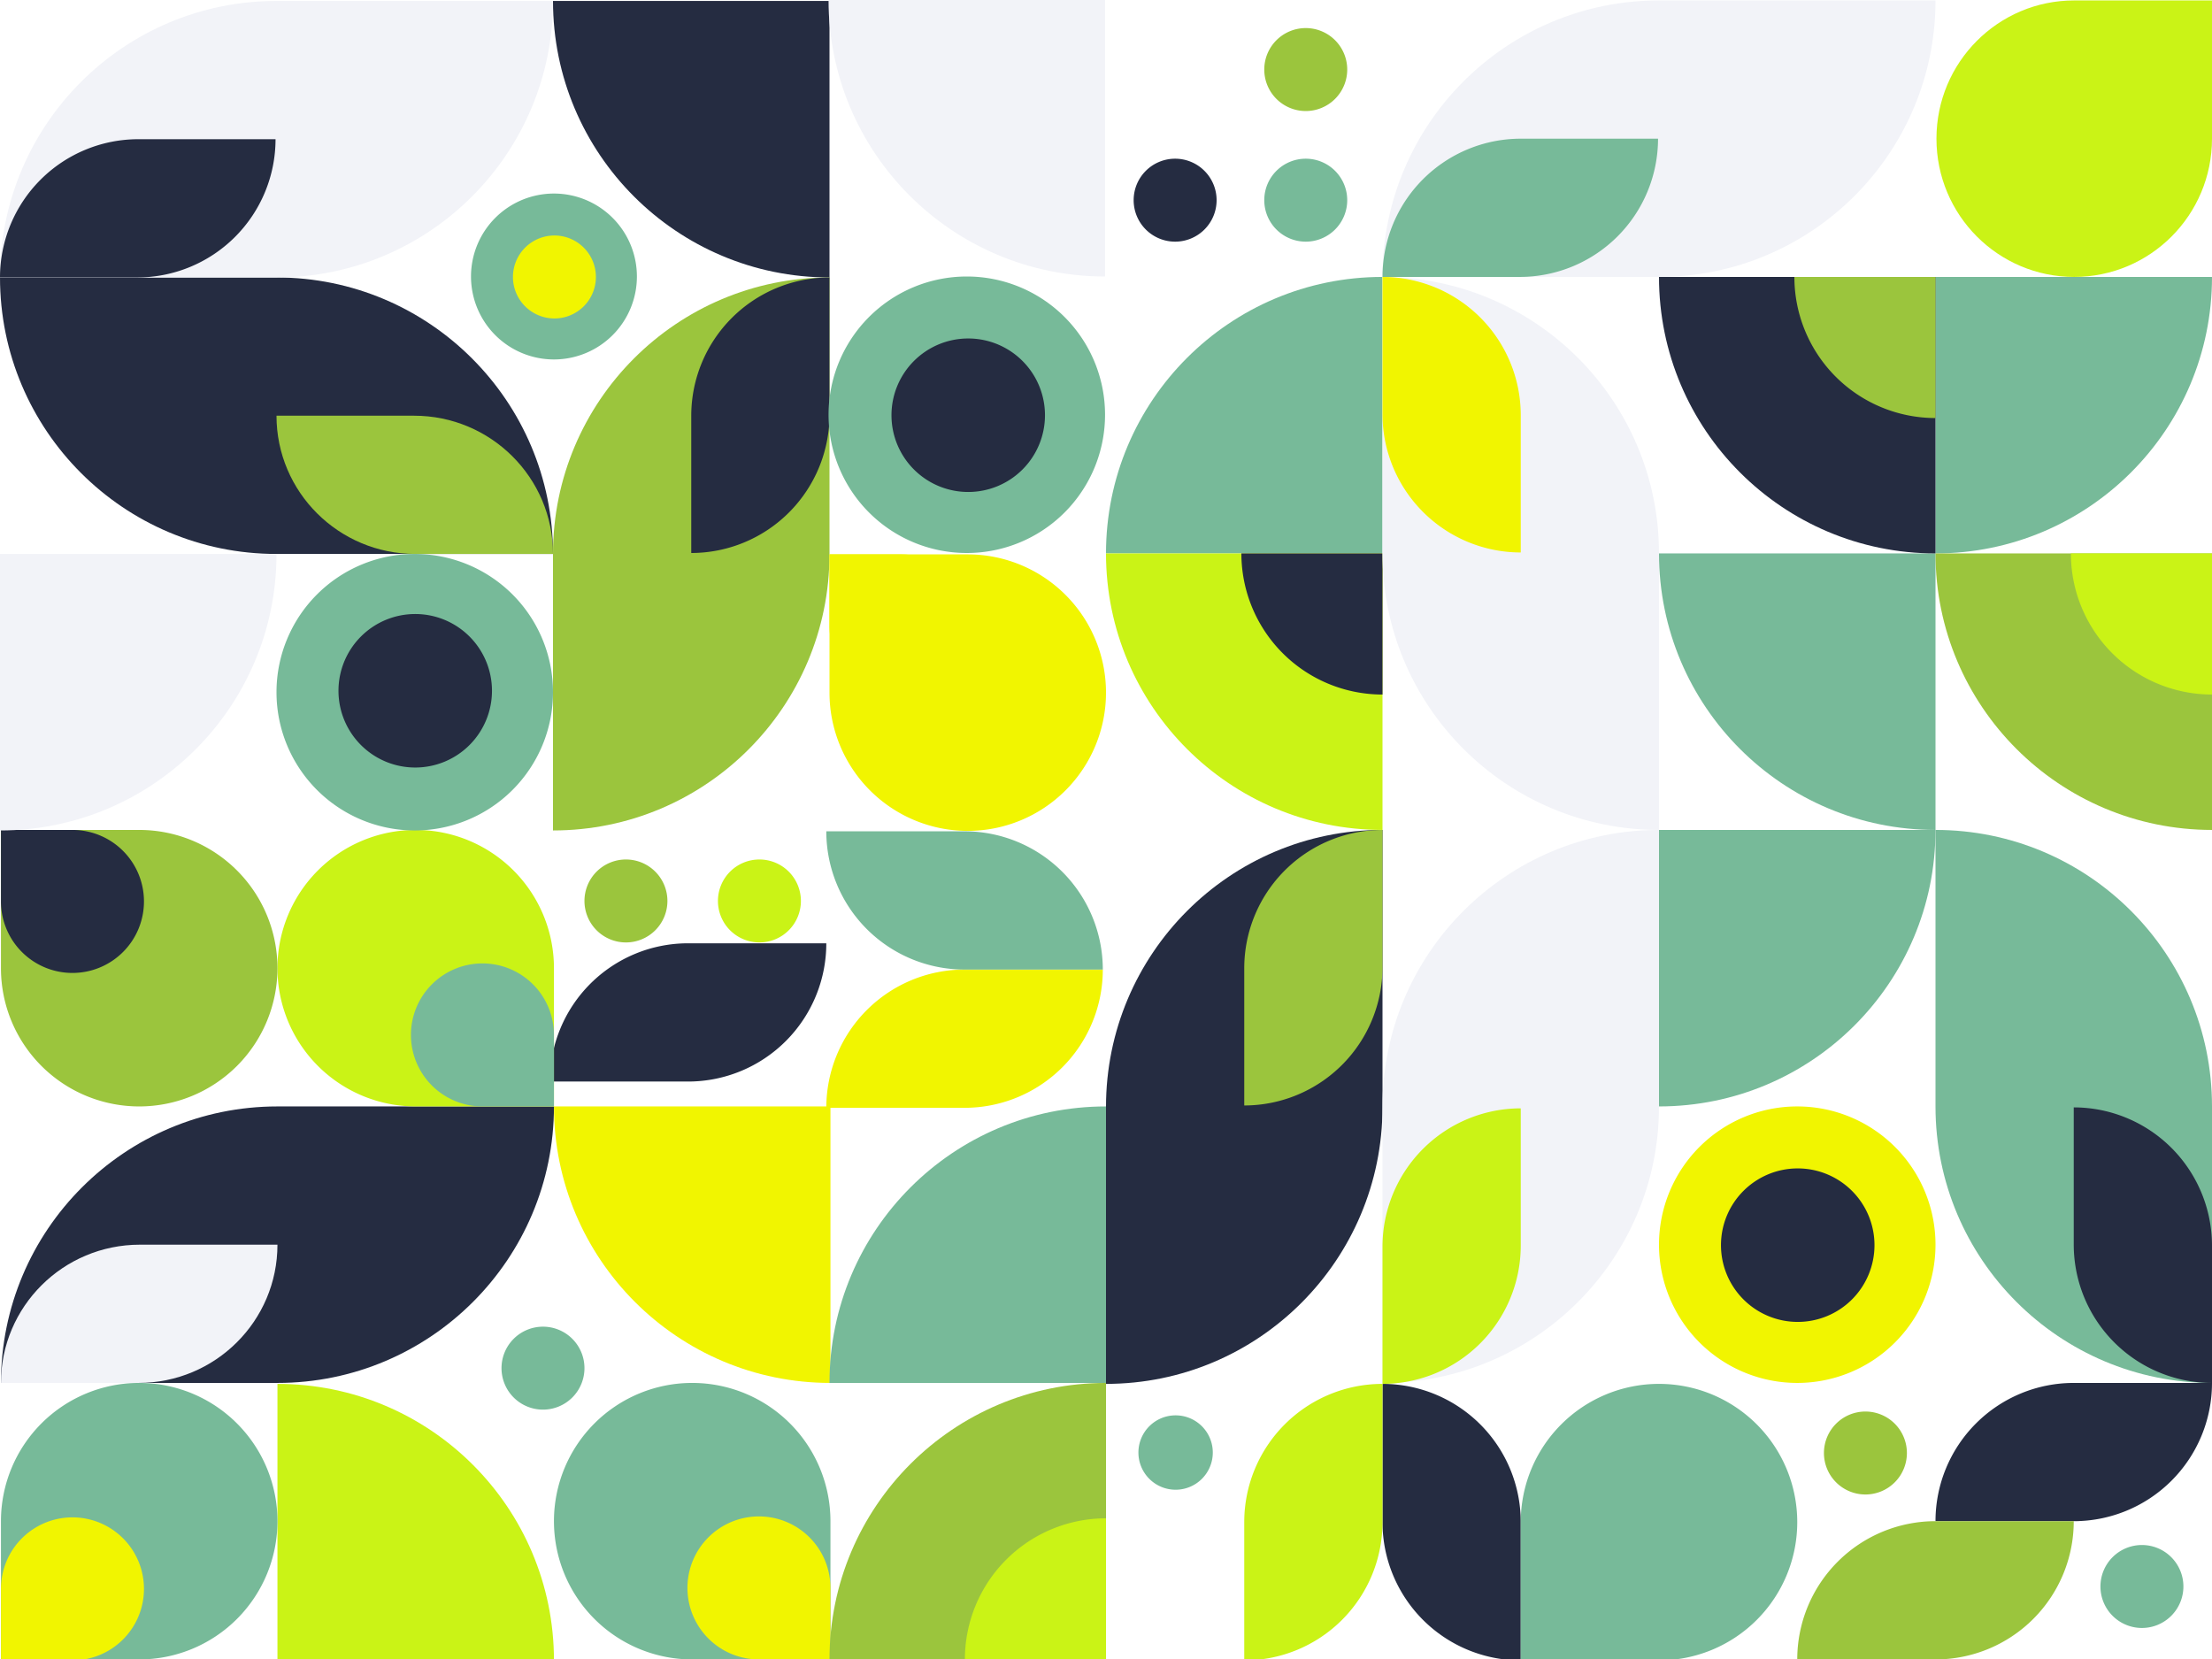 <svg xmlns="http://www.w3.org/2000/svg" xmlns:xlink="http://www.w3.org/1999/xlink" width="1600" height="1200" viewBox="0 0 1600 1200">
  <rect x="0" y="0" width="1600" height="1200" fill="#808080" stroke="none"/>
  <defs>
    <clipPath id="clip-cover-one">
      <rect width="1600" height="1200"/>
    </clipPath>
  </defs>
  <g id="cover-one" clip-path="url(#clip-cover-one)">
    <rect id="Background" width="1600" height="1200" fill="#fff"/>
    <g id="Rhône" transform="translate(1600 1201) rotate(180)">
      <g id="Group_44" data-name="Group 44" transform="translate(800 1801.379) rotate(180)">
        <path id="Shape" d="M200,0c0,110.456-89.544,200-200,200V0Z" transform="translate(600 800.689)" fill="#77ba99"/>
        <path id="Shape-2" data-name="Shape" d="M200,200C89.544,200,0,110.456,0,0H200Z" transform="translate(400 1000.689)" fill="#77ba99"/>
        <path id="Shape-3" data-name="Shape" d="M0,200H0C0,89.544,89.543,0,200,0h0V200Z" transform="translate(0 800.689)" fill="#77ba99"/>
        <path id="Shape-4" data-name="Shape" d="M200,200h0C89.542,200,0,110.456,0,0H200Z" transform="translate(400 800.689)" fill="#252c41"/>
        <path id="Shape-5" data-name="Shape" d="M102.069,102.069h0A102.068,102.068,0,0,1,0,0H102.069Z" transform="translate(497.931 800.689)" fill="#9bc53d"/>
        <path id="Shape-6" data-name="Shape" d="M200,200h0C89.543,200,0,110.456,0,0H200Z" transform="translate(0 1000.689)" fill="#caf316"/>
        <path id="Shape-7" data-name="Shape" d="M102.069,102.069h0A102.068,102.068,0,0,1,0,0H102.069Z" transform="translate(97.931 1000.689)" fill="#252c41"/>
        <path id="Shape-8" data-name="Shape" d="M200,200h0C89.542,200,0,110.456,0,0H200Z" transform="translate(600 1000.689)" fill="#9bc53d"/>
        <path id="Shape-9" data-name="Shape" d="M102.069,102.069h0A102.068,102.068,0,0,1,0,0H102.069Z" transform="translate(697.931 1000.689)" fill="#caf316"/>
        <path id="Shape-10" data-name="Shape" d="M-200,0V200c0,110.456,89.544,200,200,200H0V200C0,89.544-89.544,0-200,0Z" transform="translate(200 1200.689) rotate(-180)" fill="#f2f3f8"/>
        <path id="Shape-11" data-name="Shape" d="M-100,0V99.151A100.08,100.08,0,0,0,0,199.31H0V100.159A100.079,100.079,0,0,0-100,0Z" transform="translate(200 1000) rotate(180)" fill="#f1f500"/>
        <path id="Shape-12" data-name="Shape" d="M400,0H200C89.544,0,0,89.544,0,200H200c110.456,0,200-89.544,200-200Z" transform="translate(200 600.689)" fill="#f2f3f8"/>
        <path id="Shape-13" data-name="Shape" d="M199.31,0H100.159A100.08,100.08,0,0,0,0,100H99.151A100.079,100.079,0,0,0,199.31,0Z" transform="translate(200 700.689)" fill="#77ba99"/>
        <path id="Shape-14" data-name="Shape" d="M60,30A30,30,0,0,1,30,60h0A30,30,0,0,1,0,30H0A30,30,0,0,1,30,0h0A30,30,0,0,1,60,30Z" transform="translate(114.483 715.172)" fill="#77ba99"/>
        <path id="Shape-15" data-name="Shape" d="M60,30A30,30,0,0,1,30,60h0A30,30,0,0,1,0,30H0A30,30,0,0,1,30,0h0A30,30,0,0,1,60,30Z" transform="translate(20 715.172)" fill="#252c41"/>
        <path id="Shape-16" data-name="Shape" d="M60,30A30,30,0,0,1,30,60h0A30,30,0,0,1,0,30H0A30,30,0,0,1,30,0h0A30,30,0,0,1,60,30Z" transform="translate(114.483 620.689)" fill="#9bc53d"/>
        <path id="Shape-17" data-name="Shape" d="M199.31,100c0,55.228-44.618,100-99.655,100S0,155.228,0,100,44.618,0,99.655,0H199.31Z" transform="translate(600.69 600.689)" fill="#caf316"/>
      </g>
      <g id="Group_47" data-name="Group 47" transform="translate(800 600.689) rotate(180)">
        <path id="Shape-18" data-name="Shape" d="M100,200V100A100,100,0,0,0,0,0H0V100A100,100,0,0,0,100,200Z" transform="translate(200 400.689)" fill="#252c41"/>
        <path id="Shape-19" data-name="Shape" d="M0,0C110.456,0,200,89.544,200,200H0Z" transform="translate(600) rotate(90)" fill="#77ba99"/>
        <path id="Shape-20" data-name="Shape" d="M100,0V100A100,100,0,0,1,0,200V100A100,100,0,0,1,100,0Z" transform="translate(100 400.689)" fill="#caf316"/>
        <path id="Shape-21" data-name="Shape" d="M0,100H100A100,100,0,0,0,200,0H100A100,100,0,0,0,0,100Z" transform="translate(600 400)" fill="#252c41"/>
        <path id="Shape-22" data-name="Shape" d="M0,100H100A100,100,0,0,0,200,0H100A100,100,0,0,0,0,100Z" transform="translate(500 500)" fill="#9bc53d"/>
        <path id="Shape-23" data-name="Shape" d="M0,0V200C0,310.456,89.544,400,200,400h0V200C200,89.544,110.456,0,0,0Z" transform="translate(600)" fill="#77ba99"/>
        <path id="Shape-24" data-name="Shape" d="M0,0V99.151A100.08,100.08,0,0,0,100,199.31h0V100.159A100.079,100.079,0,0,0,0,0Z" transform="translate(700 200.69)" fill="#252c41"/>
        <path id="Shape-25" data-name="Shape" d="M0,400.69V200.345C0,89.7,89.543,0,200,0h0V200.345C200,310.991,110.457,400.69,0,400.69Z" fill="#252c41"/>
        <path id="Shape-26" data-name="Shape" d="M0,199.31V100.159A100.08,100.08,0,0,1,100,0h0V99.151A100.079,100.079,0,0,1,0,199.31Z" transform="translate(100)" fill="#9bc53d"/>
        <path id="Shape-27" data-name="Shape" d="M200,0V200c0,110.456-89.544,200-200,200H0V200C0,89.544,89.544,0,200,0Z" transform="translate(200)" fill="#f2f3f8"/>
        <path id="Shape-28" data-name="Shape" d="M100,0V99.151A100.08,100.08,0,0,1,0,199.31H0V100.159A100.079,100.079,0,0,1,100,0Z" transform="translate(200 201.379)" fill="#caf316"/>
        <path id="Shape-29" data-name="Shape" d="M0,30A30,30,0,0,1,30,0h0A30,30,0,0,1,60,30h0A30,30,0,0,1,30,60h0A30,30,0,0,1,0,30Z" transform="translate(719.31 517.241)" fill="#77ba99"/>
        <path id="Shape-30" data-name="Shape" d="M0,30A30,30,0,0,1,30,0h0A30,30,0,0,1,60,30h0A30,30,0,0,1,30,60h0A30,30,0,0,1,0,30Z" transform="translate(519.31 420.689)" fill="#9bc53d"/>
        <path id="Shape-31" data-name="Shape" d="M0,26.9A26.9,26.9,0,0,1,26.9,0h0a26.9,26.9,0,0,1,26.9,26.9h0a26.9,26.9,0,0,1-26.9,26.9h0A26.9,26.9,0,0,1,0,26.9Z" transform="translate(23.448 423.448)" fill="#77ba99"/>
        <path id="Shape-32" data-name="Shape" d="M0,100A100,100,0,0,1,100,0h0A100,100,0,0,1,200,100h0A100,100,0,0,1,100,200h0A100,100,0,0,1,0,100Z" transform="translate(400 200)" fill="#f1f500"/>
        <path id="Shape-33" data-name="Shape" d="M0,55.517A55.518,55.518,0,0,1,55.517,0h0a55.518,55.518,0,0,1,55.517,55.517h0a55.518,55.518,0,0,1-55.517,55.517h0A55.518,55.518,0,0,1,0,55.517Z" transform="translate(444.828 244.828)" fill="#252c41"/>
        <path id="Shape-34" data-name="Shape" d="M100,200A100,100,0,1,0,0,100V200Z" transform="translate(300 400.689)" fill="#77ba99"/>
      </g>
      <g id="Group_45" data-name="Group 45" transform="translate(2399.311 600.689) rotate(180)">
        <path id="Shape-35" data-name="Shape" d="M200,200h0C89.544,200,0,110.456,0,0H200Z" transform="translate(1200 200)" fill="#f1f500"/>
        <path id="Shape-36" data-name="Shape" d="M0,0C110.456,0,200,89.544,200,200H0Z" transform="translate(1000 400.689)" fill="#caf316"/>
        <path id="Shape-37" data-name="Shape" d="M200,0H100A100,100,0,0,0,0,100H100A100,100,0,0,0,200,0Z" transform="translate(1197 82)" fill="#252c41"/>
        <path id="Shape-38" data-name="Shape" d="M200,0H100A100,100,0,0,0,0,100H100A100,100,0,0,0,200,0Z" transform="translate(1397 101)" fill="#f1f500"/>
        <path id="Shape-39" data-name="Shape" d="M200,100H100A100,100,0,0,1,0,0H100A100,100,0,0,1,200,100Z" transform="translate(1397 1)" fill="#77ba99"/>
        <path id="Shape-40" data-name="Shape" d="M400,0H200C89.544,0,0,89.544,0,200H200c110.456,0,200-89.544,200-200Z" transform="translate(800 200)" fill="#252c41"/>
        <path id="Shape-41" data-name="Shape" d="M200,0H100.506C45,0,0,44.772,0,100H99.494C155,100,200,55.228,200,0Z" transform="translate(800 300)" fill="#f2f3f8"/>
        <path id="Shape-42" data-name="Shape" d="M0,30A30,30,0,0,1,30,0h0A30,30,0,0,1,60,30h0A30,30,0,0,1,30,60h0A30,30,0,0,1,0,30Z" transform="translate(1222.069 21.379)" fill="#9bc53d"/>
        <path id="Shape-43" data-name="Shape" d="M0,30A30,30,0,0,1,30,0h0A30,30,0,0,1,60,30h0A30,30,0,0,1,30,60h0A30,30,0,0,1,0,30Z" transform="translate(1318.621 21.379)" fill="#caf316"/>
        <path id="Shape-44" data-name="Shape" d="M0,30A30,30,0,0,1,30,0h0A30,30,0,0,1,60,30h0A30,30,0,0,1,30,60h0A30,30,0,0,1,0,30Z" transform="translate(1162.069 359.311)" fill="#77ba99"/>
        <path id="Shape-45" data-name="Shape" d="M0,100A100,100,0,0,1,100,0h0A100,100,0,0,1,200,100h0A100,100,0,0,1,100,200H0Z" transform="translate(800 400)" fill="#77ba99"/>
        <path id="Shape-46" data-name="Shape" d="M0,51.723A51.724,51.724,0,0,1,51.725,0h0a51.724,51.724,0,0,1,51.723,51.723h0a51.724,51.724,0,0,1-51.723,51.725H0Z" transform="translate(800 497.241)" fill="#f1f500"/>
        <path id="Shape-47" data-name="Shape" d="M200,100A100,100,0,0,0,100,0h0A100,100,0,0,0,0,100H0A100,100,0,0,0,100,200H200Z" transform="translate(1200 400)" fill="#77ba99"/>
        <path id="Shape-48" data-name="Shape" d="M103.448,51.723A51.724,51.724,0,0,0,51.723,0h0A51.724,51.724,0,0,0,0,51.723H0a51.724,51.724,0,0,0,51.723,51.725h51.725Z" transform="translate(1296.552 496.552)" fill="#f1f500"/>
        <path id="Shape-49" data-name="Shape" d="M200,100A100,100,0,0,0,100,0h0A100,100,0,0,0,0,100H0A100,100,0,0,0,100,200H200Z" transform="translate(1000)" fill="#caf316"/>
        <path id="Shape-50" data-name="Shape" d="M103.448,51.723A51.724,51.724,0,0,0,51.723,0h0A51.724,51.724,0,0,0,0,51.723H0a51.724,51.724,0,0,0,51.723,51.725h51.725Z" transform="translate(1096.552 96.552)" fill="#77ba99"/>
        <path id="Shape-51" data-name="Shape" d="M0,100A100,100,0,0,0,100,200h0A100,100,0,0,0,200,100h0A100,100,0,0,0,100,0H0Z" transform="translate(800)" fill="#9bc53d"/>
        <path id="Shape-52" data-name="Shape" d="M0,51.725a51.724,51.724,0,0,0,51.725,51.723h0a51.724,51.724,0,0,0,51.723-51.723h0A51.724,51.724,0,0,0,51.725,0H0Z" transform="translate(800)" fill="#252c41"/>
        <path id="Shape-53" data-name="Shape" d="M200,200C89.544,200,0,110.456,0,0H200Z" transform="translate(1599.311 200) rotate(90)" fill="#77ba99"/>
        <path id="Shape-54" data-name="Shape" d="M200,200h0C89.542,200,0,110.456,0,0H200Z" transform="translate(1599.311 400) rotate(90)" fill="#9bc53d"/>
        <path id="Shape-55" data-name="Shape" d="M102.069,102.069h0A102.068,102.068,0,0,1,0,0H102.069Z" transform="translate(1599.311 497.931) rotate(90)" fill="#caf316"/>
      </g>
      <g id="Group_43" data-name="Group 43" transform="translate(2400 1801) rotate(180)">
        <path id="Shape-56" data-name="Shape" d="M0,0H200C310.456,0,400,89.544,400,200H200C89.544,200,0,110.456,0,0Z" transform="translate(800 800.689)" fill="#252c41"/>
        <path id="Shape-57" data-name="Shape" d="M200,200h0C89.544,200,0,110.456,0,0H200Z" transform="translate(800 1200.689) rotate(-90)" fill="#f2f3f8"/>
        <path id="Shape-58" data-name="Shape" d="M200,200C89.544,200,0,110.456,0,0H200Z" transform="translate(1200 600.689)" fill="#252c41"/>
        <path id="Shape-59" data-name="Shape" d="M400,0H200C89.544,0,0,89.544,0,200H200c110.456,0,200-89.544,200-200Z" transform="translate(800 600.689)" fill="#f2f3f8"/>
        <path id="Shape-60" data-name="Shape" d="M199.31,0H100.159A100.08,100.08,0,0,0,0,100H99.151A100.079,100.079,0,0,0,199.31,0Z" transform="translate(800 700.689)" fill="#252c41"/>
        <path id="Shape-61" data-name="Shape" d="M0,0H99.494C155,0,200,44.772,200,100H100.506C45,100,0,55.228,0,0Z" transform="translate(1000 900.689)" fill="#9bc53d"/>
        <path id="Shape-62" data-name="Shape" d="M0,400V200C0,89.544,89.544,0,200,0h0V200c0,110.456-89.544,200-200,200Z" transform="translate(1200 800.689)" fill="#9bc53d"/>
        <path id="Shape-63" data-name="Shape" d="M0,199.31V100.158A100.08,100.08,0,0,1,100,0h0V99.152A100.08,100.08,0,0,1,0,199.31Z" transform="translate(1300 800.689)" fill="#252c41"/>
        <path id="Shape-64" data-name="Shape" d="M0,60A60,60,0,0,1,60,0h0a60,60,0,0,1,60,60h0a60,60,0,0,1-60,60h0A60,60,0,0,1,0,60Z" transform="translate(1140.689 740)" fill="#77ba99"/>
        <path id="Shape-65" data-name="Shape" d="M0,30A30,30,0,0,1,30,0h0A30,30,0,0,1,60,30h0A30,30,0,0,1,30,60h0A30,30,0,0,1,0,30Z" transform="translate(1171.034 770.345)" fill="#f1f500"/>
        <path id="Shape-66" data-name="Shape" d="M0,100A100,100,0,0,1,100,0h0A100,100,0,0,1,200,100h0A100,100,0,0,1,100,200h0A100,100,0,0,1,0,100Z" transform="translate(1000 1000.689)" fill="#77ba99"/>
        <path id="Shape-67" data-name="Shape" d="M0,55.517A55.518,55.518,0,0,1,55.517,0h0a55.518,55.518,0,0,1,55.517,55.517h0a55.518,55.518,0,0,1-55.517,55.517h0A55.518,55.518,0,0,1,0,55.517Z" transform="translate(1044.828 1044.138)" fill="#252c41"/>
        <path id="Shape-68" data-name="Shape" d="M200,200h0C89.544,200,0,110.456,0,0H200Z" transform="translate(1399.311 600)" fill="#f2f3f8"/>
        <path id="Shape-69" data-name="Shape" d="M200,100A100,100,0,0,0,100,0h0A100,100,0,0,0,0,100H0A100,100,0,0,0,100,200H200Z" transform="translate(1600 1201) rotate(180)" fill="#f1f500"/>
        <path id="Shape-70" data-name="Shape" d="M103.448,51.723A51.724,51.724,0,0,0,51.723,0h0A51.724,51.724,0,0,0,0,51.723H0a51.724,51.724,0,0,0,51.723,51.725h51.725Z" transform="translate(1503.448 1104.448) rotate(180)" fill="#f1f500"/>
        <path id="Shape-71" data-name="Shape" d="M0,100A100,100,0,0,1,100,0h0A100,100,0,0,1,200,100h0A100,100,0,0,1,100,200h0A100,100,0,0,1,0,100Z" transform="translate(1599.311 800) rotate(90)" fill="#77ba99"/>
        <path id="Shape-72" data-name="Shape" d="M0,55.517A55.518,55.518,0,0,1,55.517,0h0a55.518,55.518,0,0,1,55.517,55.517h0a55.518,55.518,0,0,1-55.517,55.517h0A55.518,55.518,0,0,1,0,55.517Z" transform="translate(1555.862 844.828) rotate(90)" fill="#252c41"/>
      </g>
    </g>
  </g>
</svg>
